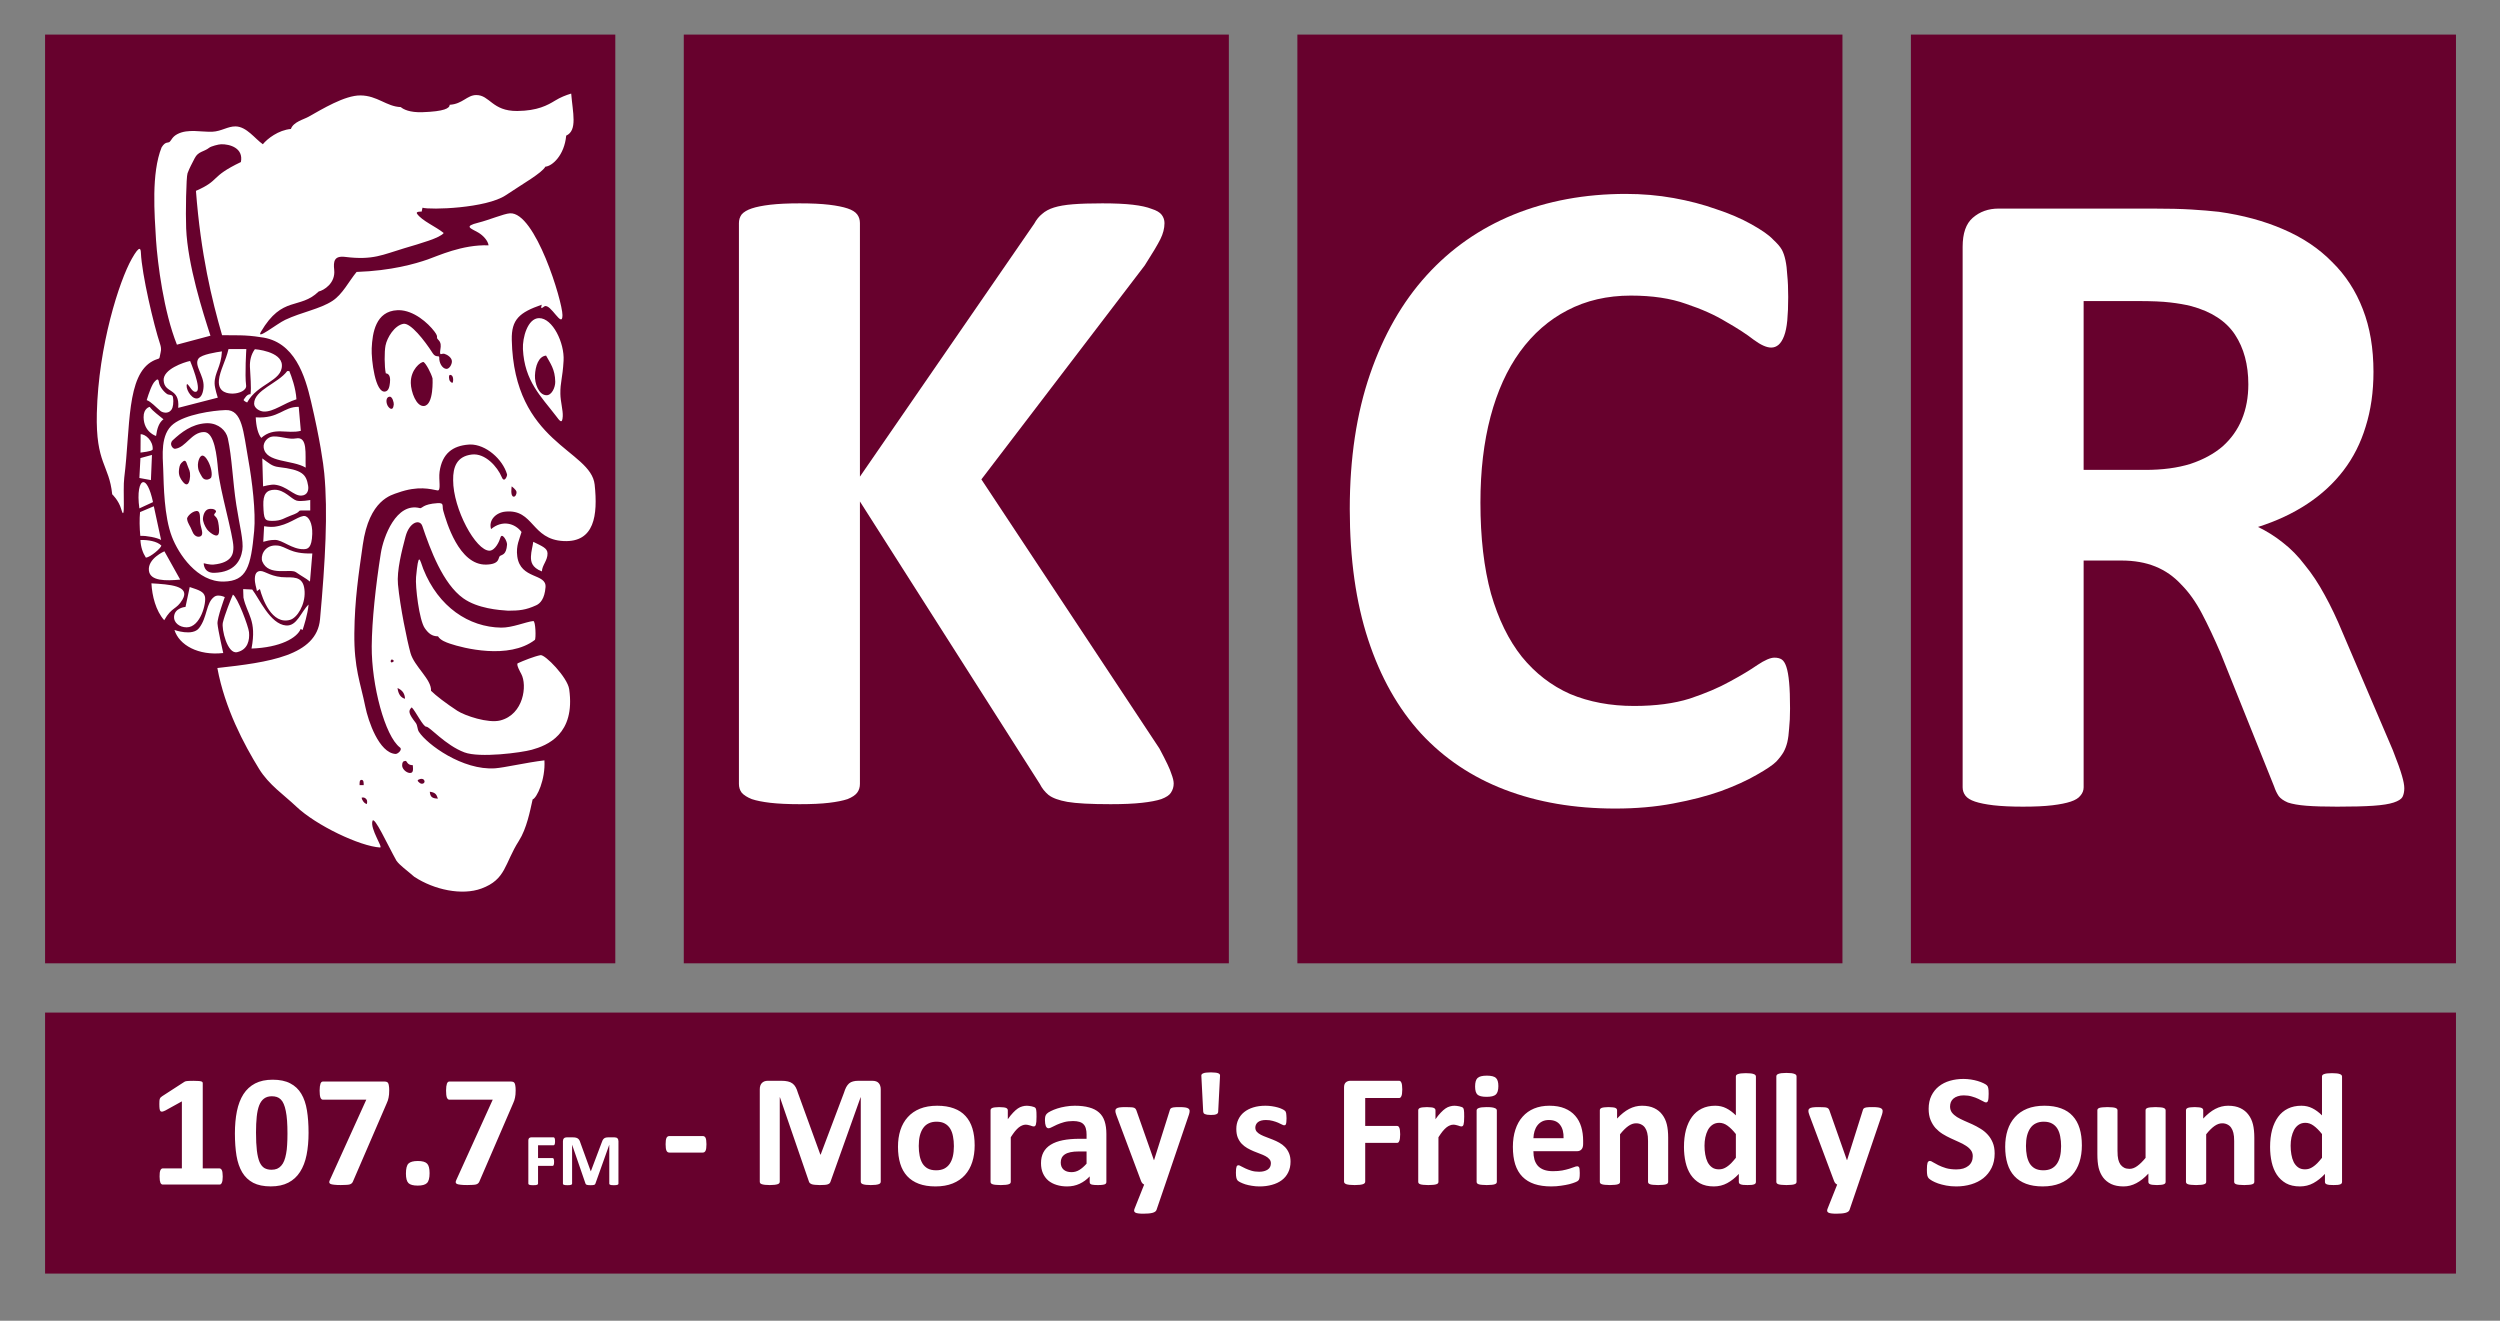 <svg width="2385" height="1260" xmlns="http://www.w3.org/2000/svg">
    <rect width="100%" height="100%" fill="#808080" stroke="none"/>
    <g fill="#67012d">
        <rect x="43" y="33" width="544" height="886"/>
        <rect x="652.33" y="33" width="520" height="886"/>
        <rect x="1237.7" y="33" width="520" height="886"/>
        <rect x="1823" y="33" width="520" height="886"/>
        <rect x="43" y="966" width="2300" height="249"/>
    </g>
    <g fill="#fff">
        <path d="m544.91 89.27c-5.273 1.603-10.123 3.506-15.379 6.719-7.14 4.363-16.63 9.712-36.062 9.898-24.065 0.23-26.12-15.283-39.156-15.203-8.82 0.054-12.984 8.557-25.301 9.281-0.062 3.341-5.125 6.354-25.965 7.073-12.185 0.42-18.288-2.742-20.684-4.862-13.736-0.508-22.292-11.01-38.537-11.139-14.964-0.117-36.616 13.14-49.521 20.37-4.638 2.597-14.461 4.898-16.77 11.628-11.956 1.078-22.559 9.352-26.781 14.584-7.523-5.24-15.433-16.785-25.9-17.025-7.514-0.172-13.623 4.694-22.162 5.07-10.46 0.464-23.393-3.005-33.451 2.266-4.773 2.502-5.632 5.626-7.186 7.2-1.745 1.765-4.091-0.722-7.882 5.462-9.966 24.755-6.784 63.915-5.32 88.533 1.521 22.244 7.27 68.017 19.93 99.693l31.993-8.548c-7.222-22.228-21.704-67.443-23.188-102.38-0.61-14.396 0.035-49.19 1.328-52.605 2.25-5.931 3.97-8.608 6.793-14.293 3.33-6.704 8.911-6.053 13.98-10.113 1.612-1.292 8.618-3.195 11.264-3.262 8.05-0.205 21.535 3.47 18.855 16.977-30.167 14.446-19.146 17.078-42.875 27.477 4.593 60.446 15.147 103.97 24.926 137.71 12.074 0.21 22.155-0.496 36.604 1.873 32.897 3.635 42.691 37.684 48.221 61.188 8.617 36.627 11.798 59.59 12.666 68.717 3.531 37.147 1.036 83.184-4.056 139.26-3.156 34.748-49.077 41.08-97.936 46.465 7.107 38.546 25.448 72.888 39.775 96.203 9.398 15.294 23.899 24.909 35.25 35.734 19.21 18.322 61.108 38.115 80.172 39.287 3.15 0.194-9.635-17.684-7.227-25.291 1.678-5.3 14.547 23.068 22.883 37.914 3.258 4.493 9.23 8.55 16.971 15.293 19.033 12.549 45.611 18.054 64.088 11.24 23.633-8.715 21.831-23.635 35.764-45.535 7.454-11.716 10.644-28.54 13.09-39.5 3.956-1.208 12.34-18.887 11.25-37.25-17.182 2.054-38.325 6.986-47.113 7.594-30.846 2.134-64.872-22.805-72.637-34.844-1.599-2.48-1.198-6.117-2.984-8.44-6.744-8.77-7.58-11.53-3.826-14.875 3.768 3.862 10.96 18.661 13.85 18.461 3.137-0.218 18.205 17.676 36.38 24.5 14.72 5.525 54.414 0.243 64.255-2.492 14.585-4.054 41.804-14.608 35.699-57.787-1.59-11.249-23.052-33.312-27.375-32.479-5.89 1.135-16.425 5.325-21.641 7.732-1.947 0.9 2.663 9.028 3.29 10.19 5.868 10.87 2.276 38.636-19.974 44.37-11.58 2.985-33.814-4.515-41.041-9.226-10.377-6.767-20.69-14.624-25.074-19.061 0.714-10.796-16-23.144-19.59-36.08-3.258-11.734-9.912-44.037-11.938-65.385-1.248-13.15 3.677-32.26 7.185-45.57 3.705-14.056 13.7-17.124 16.08-10.076 7.505 22.213 19.548 55.008 39.043 68.889 13.676 9.737 34.056 11.277 42.785 11.826 10.597-0.09 16.583-0.5 26.865-5.215 3.644-1.67 7.95-6.026 8.815-17.205 1.045-13.509-23.931-7.139-26.957-29.344-1.416-10.388 2.236-16.716 4.064-23.336-6.245-8.273-18.313-11.78-29.078-2.74-2.554-8.445 4.517-15.84 13.787-16.705 27.117-2.534 24.42 26.675 55.508 28.107 29.38 1.353 32.654-24.593 29.547-53.805-3.565-33.521-77.035-39.156-79.074-138.19-0.4-19.425 7.24-26.102 28.58-33.486-1.47 5.525 0.847 2.488 2.598 1.55 5.926-3.171 17.175 22.017 17.178 8.38 3e-3 -13.097-25.911-98.738-50.133-97.123-5.89 0.393-19.95 6.398-30.076 8.908-14.521 3.599-7.21 5.325-0.188 9.408 4.902 2.85 9.4 7.974 9.887 12.223-25.072-0.903-48.51 10.2-58.16 13.521-11.824 4.07-34.287 10.703-67.723 11.869-7.474 9.027-13.305 21.255-23.08 27.639-12 7.836-29.192 10.602-45.027 18.055-8.05 3.789-28.271 20.089-23.107 11.305 20.468-34.821 36.74-20.649 55.084-38.371 4.562-0.94 16.16-7.713 14.76-20.596-0.875-8.058-0.119-13.69 10.52-12.373 26.688 3.304 35.805-2.165 56.346-8.27 15.885-4.72 34.085-9.804 37.61-14.535-7.663-6.24-20.617-11.478-25.456-18.387-1.644-2.346 4.42-2.03 4.42-2.03 0.138-0.984 0.422-2.263 0.795-3.716 7.387 2.204 60.698 0.67 79.51-11.945 16.312-10.938 34.394-21.113 37.693-27.209 6.465-0.437 18.144-10.725 19.887-29.609 10.96-4.978 6.221-21.91 4.773-40.129h-4e-3zm-411.84 148.16c-1.193-0.034-3.377 2.45-7.316 9.408-11.973 21.15-31.842 82.936-33.375 147.34-1.151 48.31 11.764 48.971 14.656 77.371 0 0 6.2 5.777 8.574 14.053 4.38 15.283 1.403-17.71 2.92-29.85 5.996-47.97 1.893-98.086 27.309-111.39 6.115-3.202 6.161-0.578 6.976-6.158 0.35-2.386 1.693-4.631-0.13-10.111-6.02-18.091-17.389-66.428-18.265-86.926v-8e-3c-0.092-2.153-0.421-3.702-1.35-3.728zm247.4 58.467c14.21 0.134 27.775 12.143 33.951 20.309 4.81 6.359 0.602 4.918 3.916 8.178 2.59 2.547 2.235 5.965 1.898 8.133-1.304 8.397 0.703 4.124 3.801 5.037 2.748 0.81 6.786 3.495 7.07 6.85 0.258 3.02-2.468 7.902-5.476 7.513-4.028-0.52-6.788-6.154-6.584-10.682 0.13-2.878-3.136 0.588-6.192-4.211-8.05-12.648-21.262-29.197-27.93-28.107-8.514 1.392-15.647 13.097-17.146 20.771-1.12 5.734-1.114 20.135 0.266 26.428 4.408 0.434 4.317 5.66 3.979 8.838-0.374 3.503-1.05 7.907-4.508 8.574-9.532 1.838-13.397-30.462-12.906-41.277 0.664-14.637 3.75-35.384 24.484-36.328 0.46-0.02 0.918-0.03 1.377-0.025zm133.78 7.6c-10.883 0.105-15.898 18.674-15.375 29.545 1.472 30.583 17.448 45.295 31.445 63.656 3.458 4.536 6.119 8.696 6.555 0.423 0.303-5.76-2.16-13.904-2.272-21.33-0.168-11.335 2.069-14.46 3.059-31.7 0.97-16.92-10.44-40.72-23.412-40.595zm-296.25 29.5c-2.447 11.005-8.292 20.515-9.152 29.766-1.134 12.187 9.452 12.805 13.422 12.719 6.013-0.13 13.17-3.06 12.525-7.836-1.355-10.028 0.205-34.648 0.205-34.648h-17zm25.154 0.138c-3.769 5.16-4.938 11.112-4.713 16.88 0.332 8.507 1.51 19.52 0.553 26.061-3.476-0.156-5.5 3.838-6.664 5.57h-2e-3c0.87 1.067 2.247 1.93 3.447 2.335 9.762-18.088 33.542-20.193 33.172-35.561-0.323-13.404-25.793-15.285-25.793-15.285zm-31.436 2.102c-4.98 0.707-19.452 2.875-22.346 6.836-4.642 6.352 5.362 15.88 4.844 26.752-0.23 4.815-1.766 11.235-6.586 11.338-5.686 0.124-11.244-10.515-9.156-13.881 2.735 1.867 5.102 8.772 8.892 7.31 5.403-2.084-5.998-29.23-5.998-29.23-6.107 1.26-25.739 7.906-25.252 18.414 0.603 13.017 15.578 6.689 13.902 26.32l37.748-9.726s-2.953-8.998-3.025-13.416c-0.17-10.38 6.246-15.864 6.976-30.717zm309.24 3.994c3.979 7.373 8.572 12.94 8.75 25.014 0.078 5.205-3.283 13.012-8.484 12.816-7.501-0.282-11.172-11.64-10.871-18.826 0.374-8.917 3.39-18.288 10.605-19.004zm-116.91 6.121c2.419 1.397 7.26 10.71 8.602 15.637 0 0 1.402 25.438-8.174 26.328-7.38 0.686-12.425-13.56-12.572-21.922-0.226-12.824 9.44-20.314 12.145-20.043zm-128.05 8.645-2.002 2e-3c-8.624 11.72-31.604 18.027-31.561 31.125 0.014 4.108 5.082 7.32 9.187 7.5 9.307 0.408 19.25-7.974 31.188-11.69-0.657-10.87-4.764-22-6.812-26.937zm153.45 3.603v2e-3c3.324 0.19 3.042 5.364 2.611 6.942-0.39 1.427-1.823 0.16-2.771-0.973-1.07-1.28-1.503-6.065 0.16-5.97zm-279.28 4.418c-0.82 0.044-1.766 1.204-2.346 1.735-2.773 2.543-5.87 11.356-7.857 17.943v2e-3c4.329 1.623 8.224 6.279 13.23 10.439 1.125 0.935 7.282 3.812 10.775-1.907 0.765-1.253 2.052-5.922 0.973-11.56-0.467-2.44-3.68-1.832-4.897-2.428-3.11-1.524-7.962-7.44-8.434-11.482-0.248-2.136-0.808-2.777-1.445-2.743zm221.59 16.396c2.574-0.184 4.093 5.717 3.914 7.46-0.767 7.478-4.953 3.145-6.062 0.75-1.616-3.489-1.223-7.969 2.148-8.21zm-86.764 9.703c-14.811-0.195-18.607 11.47-41.004 10.03h-2e-3c0.338 8.57 2.167 16.006 5.272 19.604 12.367-10.956 24.635-3.43 37.734-6.75l-2-22.885zm-142.18 0.018s-5.962 1.253-5.818 9.926c0.24 14.426 11.88 17.855 11.88 17.855 0.954-7.24 2.929-12.983 7.089-15.943-4.272-3.691-9.913-7.344-13.15-11.838zm72.482 3.07v2e-3c-13.058 0.413-38.16 4.23-49.816 13.215-12.702 9.792-10.219 30.42-9.758 43.62 0.527 15.091 0.78 44.448 8.29 64.02 6.34 16.524 24.151 43.3 49.517 42.75 21.948-0.476 25.781-14.112 28.94-48.22 1.684-18.214-1.93-47.802-5.628-68.339-4.71-26.163-5.507-47.557-21.545-47.049zm-16.885 12.53c10.082 0.223 17.314 6.967 18.932 14.331 4.042 18.395 4.621 41.166 8.115 63.648 3.031 19.508 7.06 34.306 5.746 43.047-1.51 10.055-7.42 21.093-26.643 21.715-10.568 0.342-10.207-9.166-10.207-9.166s5.792 1.626 9.327 1.287c18.225-1.747 19.06-10.923 18.988-16.787-0.14-11.262-13.034-54.745-14.621-73.33-1.124-13.16-3.34-36.425-13.445-36.32-12.027 0.124-17.236 14.76-27.566 15.99-2.156 0.257-6.063-4.566-2.254-8.127 8.235-7.7 18.186-15.384 31.574-16.246 0.684-0.044 1.369-0.058 2.054-0.043zm-64.246 10.54-0.113 17.508c8.87-1.099 11.57-2.031 11.63-3.205 0.414-7.972-6.887-14.598-11.517-14.303zm127.38 2.09c-0.459 5e-3 -0.918 0.026-1.375 0.062-4.956 0.401-9.288 5.572-8.625 10.5 1.972 14.671 27.237 11.508 40.088 19.188-0.581-13.02 2.181-30.145-9.338-27.875-6.236 1.229-13.826-1.957-20.75-1.875zm187 7.693c14.997-0.189 31.023 14.067 35.178 28.44 0.406 1.404-2.544 8.712-5.033 2.708-4.098-9.88-15.801-23.169-28.631-21.592-14.283 1.756-17.941 11.93-17.758 24.406-0.052 27.43 21.615 67.516 34.797 67.352 5.473-0.336 9.338-9.066 10.25-12.375 1.523-5.53 6.637 3.224 6.375 6.625-0.76 9.854-4.678 9.386-6.696 10.713-2.141 1.407 0.527 7.942-13.18 8.287-26.19 0.66-38.06-41.27-40.956-51.277-1.42-4.902 1.302-7.764-5.481-7.347-14.195 0.873-14.791 5.275-16.721 4.77-22.748-5.966-34.931 27.593-37.363 42.892-4.965 31.235-8.534 64.773-8.697 88.844-0.252 37.017 12.605 85.76 26.969 96.62 2.595 1.961-2.023 6.3-4.317 6.14-15.725-1.092-26.01-31.437-28.75-45-4.683-23.18-10.829-36.585-10.486-70.213 0.33-32.286 4.11-56.416 8.053-84.303 6.104-43.156 27.425-47.538 33.535-49.721 19.446-6.95 31.064-3.374 37.658-2.192 3.859 0.692 0.982-10.08 2.066-17.77 2.482-17.599 12.687-24.796 27.74-25.942 0.482-0.037 0.965-0.058 1.448-0.064zm-303.57 9.938-11 3-1 19 11 2zm48.359 0.648c1.385 0.098 3.1 1.54 5.156 5.307 2.797 5.122 4.436 12.399 2.907 15.7-0.4 0.864-5.803 4.42-8.866-1.058-2.12-3.79-3.795-5.835-3.728-11.463 0.029-2.405 1.485-8.701 4.531-8.486zm56.891 2.662 0.75 26.688s7.628-1.99 11-1.625c11.674 1.267 18.155 10.69 25.375 10.438 6.087-0.215 7.263-5.33 6.625-9.312-1.782-11.124-5.587-15.31-28.25-17.938-6.405-0.742-9.365-3.91-15.5-8.25zm-74.27 2.28c0.105-0.013 0.204-0.012 0.3 0 1.289 0.149 1.89 2.356 3.009 5.539 1.04 2.956 2.283 3.978 2.078 9.277-0.11 2.844-1.351 12.42-7.203 4.816-1.923-2.5-3.965-5.696-3.403-10.738 0.263-2.36 0.617-5.025 2.201-6.709 1.337-1.421 2.285-2.099 3.018-2.185zm-39.277 20.354c-3.586 0.165-5.856 9.938-3.703 25.057l13-6c-2.922-13.501-6.508-19.185-9.297-19.057zm351.48 4.058s4.38 3.103 4.625 5.375c0.197 1.82-1.071 4.743-2.875 4.438-3.283-0.557-1.75-9.813-1.75-9.813zm-226.2 3.223c-7.71 0.1-11.078 4.195-10.734 14.91 0.438 13.645 1.255 14.752 8.617 14.785 8.81 0.037 11.566-2.949 17.566-5.06 10.136-3.566 6.353-4.505 9.573-4.86h9l-2e-3 -10s-9.013 1.762-13.057 0.576c-4.921-1.442-11.621-10.472-20.963-10.352zm-115.21 15.75-13.129 5.564c-0.661 6.458-0.51 15.046 0.232 22.695 5.605-0.379 16.43 1.757 19.846 3.914l-6.949-32.174zm54.17 2.473c2.655-0.087 4.557 0.657 5.12 2.181 0.46 1.25-1.87 2.303-1.69 3.623 0.182 1.336 2.82 1.533 3.851 7.074 0.718 3.858 1.49 9.81-0.086 11.777-2.356 2.942-9.266-3.169-10.707-5.242-2.036-2.927-4.044-7.41-3.775-10.51 0.342-3.935 2.18-8.372 6.105-8.816 0.408-0.046 0.803-0.076 1.182-0.088zm-13.576 2.029h2e-3c3.747-0.298 3.414 4.638 3.58 9.957 0.162 5.19 3.267 10.6 1.395 13.34-1.35 1.975-6.497 2.404-8.846-3.834-2.207-5.862-4.371-7.236-5-11.938-0.21-1.574 2.99-5.546 7-7.063 0.715-0.27 1.333-0.42 1.869-0.462zm102.89 4.758c-0.297-0.011-0.594 8e-3 -0.887 0.058-6.46 1.1-14.044 8.472-27.463 10.227-4.18 0.547-9.904-0.513-9.904-0.513l-0.814 14.875c3.865-0.875 5.76-1.784 11.16-1.815 7.097-0.04 16.173 8.996 27.2 8.858 4.05-0.032 7.93-0.89 8.368-14.533 0.321-10.045-3.278-16.996-7.66-17.156zm-156.26 22.896c0.325 6.67 2.18 12.213 5.215 16.883 4.372-0.422 14.489-9.11 14.762-11.535-4.13-4.19-12.815-5.5-19.977-5.348zm374.75 1.75c-0.435 3.892-2.052 9.198-2.187 14-0.133 4.767 0.617 10.474 10.438 14.25 0.21-6.076 5.525-10.378 5.375-17.25-0.11-5.042-5.311-6.86-13.625-11zm-246.36 3.482c-10.713 0.345-14.06 10.593-12.078 15.36 6.022 14.476 26.737 6.356 32.086 10.163 5.424 3.86 9.133 5.51 13.346 8.928l2.254-26.814-2e-3 2e-3c-21.544 0.613-24.737-6.8-33.363-7.57-0.78-0.07-1.528-0.092-2.242-0.069zm-105.51 5.576s-15.886 6.8-14.812 18.188c0.978 10.366 16.156 10.094 29.875 8.813l-15.061-27h-2e-3zm243.05 7.807c-0.935 0.204-1.814 4.467-2.984 16.824-0.84 8.886 2.989 41.011 8.287 48.641 3.444 4.962 6.897 7.858 12.66 7.84 2.363 3.867 7.828 5.771 11.46 7.011 12.298 4.202 55.956 15.461 80.907-3.566 1.215-0.926 0.813-18.289-1.502-18.029-7.124 0.801-20.102 6.437-30.58 6.291-30.815-0.429-59.874-19.66-74.34-55.96-1.716-4.305-2.849-9.283-3.908-9.052zm-151.12 11.014c-2.239-0.049-5.428 0.77-5.654 6.873-0.188 5.081 1.445 8.767 1.994 12.307l2.838-2.025c2.295 9.077 11.307 34.478 28.857 29.39 6.787-1.967 14.353-14.386 13.797-26.784-0.6-13.361-7.934-13.868-17.373-13.76-13.793 0.159-20.22-5.908-24.46-6zm-104.31 11.74c0.606 11.933 4.192 26.302 12.189 35.188 7.39-13.062 11.548-9.696 17.438-19.688 7.829-13.284-12.517-14.464-29.625-15.5zm36.521 3.53-4.02 18.972s-10.548 0.744-10.933 9.551c-0.231 5.273 4.947 9.92 12.037 9.926 13.275 9e-3 19.085-23.617 17.387-29.56-1.27-4.438-5.175-5.85-14.471-8.89zm50.98 1.97 0.283 8.103c3.547 16.404 12.883 21.332 7.692 48.615 27.68-0.997 43.487-10.218 46.934-18.738l1.767 1.061c1.25-3.707 4.885-14.839 5.746-24.307-7.188 6.836-11.013 20.781-21.479 19.977-15.184-1.167-25.742-26-32.262-34.297zm-9.78 5.271c-2.21 4.992-7.783 19.077-9.573 26.631-1.45 6.12 4.296 30.451 13.629 28.264 10.267-2.406 12.029-11.579 11.314-19.092-0.523-5.492-11.081-33.593-15.37-35.803zm-13.706 0.899c-1.385-0.014-2.794 0.262-3.961 1.09-8.151 5.78-6.575 19.63-14.631 29.953-6.236 7.99-23.47 1.795-23.47 1.795 4.486 14.378 22.706 24.68 46.544 21.99 0 0-5.027-21.92-5.475-28.02-0.392-5.348 6.969-25.352 6.969-25.352-3e-3 -2e-3 -2.932-1.428-5.977-1.457zm165.53 61.02c0.74 0.124 1.637 0.969 1.699 1.423 0.054 0.399-1.743 1.646-2.395 1.297-0.957-0.512-0.757-1.83 0.045-2.56 0.174-0.163 0.404-0.2 0.65-0.16zm5.228 27.185c4.856 2.15 6.936 5.53 7.16 10.254-4.107-1.012-6.488-4.589-7.16-10.254zm7.598 69.504h2e-3c1.545-0.114 1.304 4.125 6.986 4.125 0 2.56 1.272 7.675-2.873 7.424-3.629-0.22-7.438-4.106-7.324-7.342 0.098-2.787 0.744-4.018 3.209-4.207zm15.58 17.139c0.716 0.05 1.44 0.317 2.02 1.018 0.713 0.863 0.832 2.031 0.06 2.843-1.223 1.288-3.163 1.004-4.432-0.25-0.645-0.637-3.065-2.21-0.209-3.074 0.46-0.14 1.369-0.62 2.561-0.537zm-57.514 0.986c2.067 0 2.062 2.46 2.062 5l-3.937-0.015c0-2.724-0.083-4.985 1.875-4.985zm65.125 11.312c4.938 0.673 6.34 2.182 7.75 6.563-5.48-0.18-7.355-1.602-7.75-6.563zm-63.861 5.455h2e-3c0.668-9e-3 1.305 0.185 1.892 0.452 2.298 1.4 2.62 3.36 1.875 5.843-2.409-0.554-4.514-3.468-5-6.03 0.389-0.169 0.807-0.259 1.231-0.265z"/>
        <path d="m1119.7 747.44c0 3.219-0.878 6.145-2.633 8.778-1.463 2.341-4.536 4.389-9.217 6.144-4.389 1.463-10.534 2.634-18.434 3.512-7.9 0.877-17.848 1.316-29.845 1.316-19.019 0-32.771-0.731-41.256-2.194-8.193-1.463-14.192-3.658-17.995-6.584-3.511-2.925-6.291-6.436-8.34-10.533l-171.61-269.48v269.48c0 3.219-0.878 5.999-2.633 8.34-1.755 2.34-4.827 4.388-9.216 6.144-4.389 1.463-10.241 2.633-17.556 3.511s-16.678 1.317-28.09 1.317c-11.118 0-20.481-0.439-28.088-1.317-7.315-0.878-13.167-2.048-17.556-3.511-4.389-1.755-7.608-3.804-9.656-6.145-1.756-2.34-2.634-5.12-2.634-8.339v-535.01c0-3.218 0.878-5.998 2.634-8.339 2.048-2.34 5.267-4.242 9.656-5.705 4.389-1.463 10.241-2.634 17.556-3.511 7.607-0.878 16.97-1.317 28.089-1.317 11.411 0 20.774 0.439 28.089 1.317s13.167 2.048 17.556 3.51 7.461 3.364 9.216 5.706c1.756 2.341 2.634 5.121 2.634 8.34v241.83l166.34-241.39c2.048-3.804 4.535-6.876 7.461-9.217 2.926-2.633 6.73-4.682 11.411-6.145 4.681-1.463 10.68-2.487 17.995-3.072 7.315-0.585 16.678-0.878 28.089-0.878 11.704 0 21.36 0.439 28.967 1.317s13.606 2.195 17.995 3.95c4.681 1.463 7.9 3.364 9.656 5.705 1.755 2.341 2.633 4.975 2.633 7.9 0 4.975-1.317 10.095-3.95 15.362s-7.607 13.606-14.922 25.017l-155.81 204.09 169.85 256.75c6.437 11.997 10.241 20.043 11.411 24.139 1.463 3.803 2.195 6.875 2.195 9.216z"/>
        <path d="m1707.7 676.12c0 7.315-0.293 13.605-0.878 18.872-0.293 4.974-0.878 9.363-1.755 13.167-0.878 3.511-2.048 6.584-3.511 9.217-1.463 2.633-3.804 5.706-7.023 9.217-3.219 3.218-9.509 7.461-18.872 12.728-9.071 5.267-20.336 10.387-33.795 15.36-13.167 4.682-28.382 8.632-45.645 11.85-16.971 3.219-35.404 4.828-55.3 4.828-38.916 0-74.026-5.998-105.33-17.995-31.309-11.997-57.935-29.845-79.88-53.545-21.945-23.993-38.769-53.837-50.473-89.534s-17.556-77.247-17.556-124.65c0-48.279 6.437-91.145 19.311-128.6s30.869-68.909 53.984-94.362c23.115-25.456 50.766-44.767 82.951-57.934 32.478-13.167 68.175-19.75 107.09-19.75 15.8 0 31.015 1.317 45.645 3.95s28.089 6.144 40.378 10.533c12.581 4.097 23.846 8.925 33.795 14.484 9.948 5.56 16.824 10.388 20.628 14.484 4.097 3.804 6.877 7.023 8.34 9.656 1.463 2.633 2.633 5.998 3.51 10.095s1.463 8.925 1.756 14.484c0.585 5.56 0.878 12.436 0.878 20.628 0 8.778-0.293 16.239-0.878 22.384s-1.609 11.119-3.072 14.922c-1.463 3.804-3.219 6.584-5.267 8.34-2.048 1.755-4.389 2.633-7.022 2.633-4.389 0-9.949-2.487-16.678-7.462-6.73-5.267-15.508-10.972-26.334-17.117-10.533-6.437-23.261-12.142-38.184-17.117-14.63-5.267-32.186-7.9-52.667-7.9-22.53 0-42.719 4.682-60.567 14.045-17.556 9.071-32.625 22.237-45.206 39.5-12.289 16.971-21.653 37.599-28.09 61.884-6.437 24.285-9.655 51.643-9.655 82.073 0 33.356 3.365 62.323 10.095 86.901 7.022 24.285 16.824 44.328 29.406 60.128 12.874 15.8 28.235 27.65 46.084 35.55 18.141 7.607 38.476 11.411 61.006 11.411 20.482 0 38.184-2.341 53.106-7.022 14.923-4.974 27.651-10.387 38.184-16.24 10.826-5.851 19.604-11.118 26.334-15.8 7.022-4.681 12.435-7.021 16.239-7.021 2.926 0 5.267 0.585 7.022 1.755 1.756 1.171 3.219 3.511 4.39 7.022 1.17 3.511 2.048 8.485 2.633 14.922 0.585 6.145 0.877 14.484 0.877 25.017z"/>
        <path d="m2293.7 752c0 3.219-0.585 5.998-1.756 8.339-1.17 2.048-3.95 3.804-8.339 5.267s-10.826 2.487-19.31 3.072c-8.486 0.585-20.044 0.878-34.674 0.878-12.289 0-22.091-0.293-29.406-0.878s-13.167-1.609-17.556-3.072c-4.096-1.756-7.022-3.804-8.777-6.145-1.756-2.633-3.219-5.706-4.39-9.217l-50.911-126.84c-6.145-14.337-12.143-27.065-17.995-38.184s-12.435-20.335-19.75-27.65c-7.023-7.607-15.215-13.312-24.578-17.117s-20.189-5.706-32.478-5.705h-35.99v216.37c0 2.926-1.024 5.559-3.072 7.9-1.755 2.341-4.827 4.243-9.216 5.706s-10.241 2.633-17.556 3.51c-7.315 0.878-16.678 1.317-28.09 1.317-11.118 0-20.481-0.439-28.088-1.316-7.315-0.878-13.167-2.048-17.556-3.511s-7.462-3.365-9.217-5.706c-1.756-2.341-2.634-4.974-2.634-7.9v-515.7c0-12.874 3.219-22.091 9.656-27.65 6.73-5.852 14.923-8.778 24.578-8.778h147.03c14.923 0 27.212 0.293 36.867 0.878s18.433 1.317 26.334 2.194c22.823 3.219 43.304 8.778 61.445 16.678 18.433 7.9 33.941 18.287 46.523 31.161 12.874 12.581 22.676 27.65 29.406 45.206 6.73 17.263 10.095 37.16 10.095 59.69 0 19.019-2.487 36.428-7.461 52.228-4.681 15.507-11.704 29.406-21.067 41.695s-20.921 22.969-34.673 32.04c-13.752 9.07-29.406 16.385-46.962 21.944 8.485 4.097 16.385 9.071 23.7 14.922 7.607 5.852 14.629 13.021 21.067 21.506 6.729 8.193 13.02 17.703 18.872 28.528 5.852 10.533 11.558 22.53 17.117 35.99l47.839 111.92c4.389 11.118 7.315 19.31 8.778 24.577 1.463 4.974 2.194 8.924 2.194 11.85zm-148.79-385.35c0-18.726-4.243-34.526-12.728-47.401-8.485-12.874-22.384-21.944-41.695-27.211-5.852-1.463-12.582-2.634-20.189-3.511-7.315-0.878-17.555-1.317-30.722-1.317h-51.79v161.07h58.812c16.385 0 30.723-1.902 43.012-5.706 12.289-4.096 22.53-9.655 30.723-16.678 8.193-7.315 14.337-15.946 18.434-25.895 4.096-9.948 6.144-21.067 6.144-33.356z"/>
        <path d="m673.95 1091.6c0 2.959-0.281 5.025-0.842 6.198s-1.454 1.76-2.678 1.76h-31.832c-1.275 0-2.194-0.587-2.755-1.76-0.561-1.224-0.842-3.29-0.842-6.198 0-2.857 0.281-4.872 0.842-6.045s1.48-1.76 2.755-1.76h31.832c0.612 0 1.122 0.127 1.53 0.382 0.459 0.255 0.842 0.689 1.148 1.301s0.51 1.428 0.612 2.449c0.153 1.02 0.23 2.244 0.23 3.673zm166.28 35.74c0 0.51-0.153 0.969-0.46 1.377-0.255 0.409-0.765 0.74-1.53 0.995-0.713 0.255-1.682 0.459-2.907 0.612s-2.781 0.229-4.668 0.23c-1.837 0-3.367-0.077-4.591-0.23-1.224-0.153-2.193-0.357-2.908-0.612s-1.225-0.586-1.53-0.995-0.459-0.868-0.46-1.377v-80.576h-0.153l-28.695 80.499c-0.204 0.663-0.535 1.224-0.994 1.683-0.459 0.409-1.097 0.74-1.913 0.995-0.765 0.255-1.76 0.409-2.985 0.46-1.224 0.101-2.703 0.152-4.438 0.152s-3.214-0.077-4.438-0.23c-1.225-0.101-2.245-0.28-3.06-0.535-0.766-0.306-1.378-0.663-1.837-1.071-0.459-0.408-0.766-0.893-0.919-1.454l-27.7-80.5h-0.153v80.577c0 0.51-0.153 0.969-0.459 1.377-0.255 0.408-0.765 0.74-1.53 0.995s-1.76 0.459-2.984 0.612c-1.173 0.153-2.704 0.23-4.592 0.23-1.836 0-3.366-0.077-4.59-0.23-1.225-0.153-2.22-0.357-2.985-0.612-0.714-0.255-1.224-0.587-1.53-0.995-0.255-0.408-0.383-0.867-0.383-1.377v-88.228c0-2.602 0.689-4.592 2.066-5.969s3.214-2.066 5.51-2.066h13.16c2.347 0 4.362 0.204 6.045 0.612 1.684 0.357 3.138 0.995 4.362 1.913 1.224 0.867 2.244 2.041 3.06 3.52 0.817 1.429 1.531 3.214 2.143 5.357l21.426 58.997h0.306l22.191-58.844c0.663-2.143 1.378-3.954 2.143-5.433 0.816-1.48 1.734-2.679 2.755-3.597 1.071-0.918 2.321-1.556 3.75-1.913 1.428-0.408 3.086-0.612 4.973-0.612h13.544c1.377 0 2.551 0.179 3.52 0.536 1.02 0.357 1.836 0.893 2.449 1.607 0.663 0.663 1.147 1.505 1.453 2.525 0.357 0.969 0.536 2.092 0.536 3.367zm89.6-34.67c0 5.815-0.765 11.121-2.296 15.916s-3.852 8.927-6.963 12.396c-3.112 3.469-7.015 6.147-11.708 8.035s-10.177 2.831-16.452 2.83c-6.071 0-11.351-0.841-15.84-2.524-4.489-1.684-8.213-4.133-11.172-7.346s-5.152-7.167-6.58-11.861-2.142-10.051-2.143-16.07c0-5.815 0.765-11.12 2.295-15.915 1.582-4.847 3.929-8.979 7.04-12.396 3.112-3.469 6.989-6.148 11.631-8.035 4.693-1.887 10.177-2.831 16.452-2.831 6.122 0 11.427 0.842 15.916 2.525 4.489 1.633 8.188 4.056 11.095 7.27 2.959 3.213 5.152 7.167 6.58 11.86s2.143 10.076 2.144 16.147zm-19.819 0.765c0-3.367-0.281-6.453-0.842-9.259-0.51-2.857-1.403-5.331-2.678-7.422s-2.984-3.724-5.127-4.897c-2.091-1.173-4.744-1.76-7.958-1.76-2.857 0-5.356 0.536-7.499 1.607-2.143 1.02-3.903 2.55-5.28 4.59-1.377 1.99-2.423 4.413-3.137 7.27-0.663 2.806-0.995 6.02-0.995 9.642 0 3.367 0.281 6.478 0.842 9.335 0.561 2.806 1.454 5.255 2.678 7.346 1.275 2.091 2.984 3.724 5.127 4.897 2.143 1.123 4.795 1.684 7.958 1.684 2.908 0 5.433-0.51 7.576-1.53 2.142-1.072 3.902-2.603 5.28-4.592s2.398-4.387 3.06-7.193c0.663-2.857 0.995-6.096 0.995-9.718zm78.819-27.845c0 1.837-0.051 3.342-0.153 4.515s-0.255 2.091-0.46 2.754-0.485 1.122-0.84 1.378c-0.307 0.255-0.715 0.382-1.225 0.382-0.408 0-0.867-0.077-1.378-0.23-0.51-0.203-1.097-0.407-1.76-0.611-0.612-0.204-1.301-0.383-2.066-0.536-0.765-0.204-1.606-0.306-2.525-0.306-1.071 0-2.143 0.23-3.214 0.689-1.071 0.408-2.193 1.071-3.366 1.99-1.123 0.918-2.322 2.142-3.597 3.672-1.224 1.531-2.55 3.418-3.979 5.663v42.545c0 0.51-0.153 0.969-0.459 1.377-0.307 0.357-0.842 0.663-1.607 0.918-0.714 0.255-1.683 0.434-2.908 0.536-1.224 0.153-2.78 0.23-4.667 0.23-1.888 0-3.444-0.077-4.668-0.23-1.225-0.102-2.219-0.281-2.984-0.536-0.715-0.255-1.225-0.561-1.53-0.918-0.307-0.408-0.46-0.867-0.46-1.377v-68.256c0-0.511 0.128-0.944 0.383-1.301 0.255-0.408 0.714-0.74 1.377-0.995s1.505-0.434 2.525-0.536c1.071-0.153 2.398-0.23 3.98-0.23 1.632 0 2.984 0.077 4.055 0.23 1.071 0.102 1.887 0.281 2.448 0.536 0.613 0.255 1.046 0.587 1.301 0.995 0.255 0.357 0.383 0.79 0.383 1.3v8.494c1.785-2.551 3.469-4.642 5.05-6.274 1.581-1.683 3.086-3.01 4.515-3.98s2.857-1.633 4.285-1.989c1.429-0.408 2.857-0.612 4.285-0.612 0.663 0 1.378 0.051 2.143 0.153 0.765 0.051 1.555 0.179 2.372 0.383 0.816 0.153 1.53 0.357 2.142 0.612 0.613 0.204 1.046 0.434 1.301 0.689 0.307 0.255 0.511 0.535 0.612 0.841 0.153 0.307 0.281 0.74 0.383 1.301 0.102 0.51 0.179 1.301 0.23 2.372 0.051 1.071 0.076 2.525 0.076 4.362zm66.65 62.13c0 0.714-0.255 1.275-0.765 1.683s-1.326 0.689-2.449 0.842c-1.071 0.204-2.678 0.306-4.82 0.306-2.296 0-3.979-0.102-5.05-0.306-1.021-0.153-1.761-0.434-2.22-0.842-0.408-0.408-0.612-0.969-0.612-1.683v-5.433c-2.806 3.01-6.02 5.357-9.642 7.04-3.571 1.683-7.55 2.525-11.937 2.525-3.622 0-6.963-0.485-10.024-1.454-3.009-0.918-5.636-2.295-7.881-4.132-2.193-1.887-3.902-4.208-5.127-6.963s-1.837-5.969-1.837-9.642c0-3.979 0.765-7.422 2.296-10.33 1.581-2.959 3.902-5.382 6.963-7.27 3.112-1.938 6.964-3.366 11.555-4.284s9.922-1.377 15.993-1.378h6.658v-4.132c0-2.142-0.23-4.004-0.69-5.586-0.407-1.632-1.121-2.984-2.142-4.055-0.969-1.071-2.296-1.862-3.979-2.372-1.632-0.511-3.672-0.766-6.121-0.766-3.214 0-6.096 0.357-8.647 1.072-2.5 0.714-4.719 1.505-6.657 2.372s-3.571 1.658-4.898 2.372c-1.275 0.714-2.321 1.071-3.137 1.071-0.561 0-1.071-0.178-1.53-0.535-0.408-0.357-0.765-0.867-1.072-1.53-0.255-0.664-0.459-1.481-0.612-2.45s-0.23-2.04-0.23-3.213c0-1.581 0.128-2.831 0.383-3.75s0.74-1.735 1.454-2.448c0.714-0.765 1.964-1.582 3.75-2.449 1.785-0.918 3.877-1.76 6.274-2.525s4.999-1.378 7.805-1.837c2.857-0.51 5.79-0.765 8.8-0.765 5.357 0 9.922 0.536 13.697 1.607 3.826 1.02 6.963 2.627 9.412 4.82 2.449 2.143 4.234 4.924 5.356 8.342s1.683 7.474 1.684 12.167zm-18.9-29.231h-7.346c-3.112 0-5.765 0.23-7.958 0.689s-3.979 1.148-5.356 2.066-2.398 2.04-3.061 3.367c-0.612 1.275-0.918 2.755-0.918 4.438 0 2.857 0.893 5.101 2.678 6.734 1.836 1.632 4.361 2.448 7.575 2.448 2.704 0 5.178-0.689 7.423-2.066 2.295-1.377 4.616-3.392 6.963-6.045zm74.99 31.601-8.264 24.18c-0.459 1.275-1.709 2.194-3.75 2.755s-5.025 0.842-8.953 0.841c-2.04 0-3.672-0.102-4.897-0.306-1.224-0.153-2.142-0.434-2.755-0.841s-0.944-0.917-0.994-1.53c-0.051-0.613 0.102-1.353 0.459-2.22l9.106-22.879c-0.663-0.306-1.276-0.765-1.837-1.377-0.51-0.663-0.893-1.352-1.148-2.066l-23.492-62.746c-0.663-1.785-0.994-3.137-0.994-4.056 0-0.969 0.306-1.709 0.918-2.219 0.612-0.561 1.632-0.944 3.06-1.148 1.48-0.204 3.419-0.306 5.816-0.306 2.193 0 3.928 0.051 5.204 0.153 1.275 0.051 2.27 0.23 2.984 0.536s1.25 0.791 1.607 1.454c0.357 0.612 0.714 1.505 1.071 2.678l16.07 45.682h0.229l14.692-46.601c0.306-1.327 0.689-2.194 1.148-2.602 0.51-0.459 1.326-0.79 2.448-0.995s3.086-0.307 5.892-0.306c2.193 0 4.004 0.102 5.433 0.306 1.48 0.205 2.551 0.587 3.214 1.148 0.714 0.561 1.071 1.327 1.071 2.296 0 0.918-0.204 2.015-0.612 3.29zm50.58-69.63c0 0.561-0.128 1.046-0.383 1.454s-0.663 0.74-1.224 0.995-1.3 0.459-2.219 0.612c-0.867 0.102-1.963 0.153-3.29 0.153-1.377 0-2.525-0.077-3.444-0.23-0.867-0.153-1.581-0.357-2.142-0.612s-0.97-0.586-1.225-0.995c-0.204-0.408-0.331-0.867-0.382-1.377l-1.76-34.204c-0.051-0.51 0.076-0.969 0.382-1.377 0.357-0.409 0.893-0.74 1.607-0.995 0.714-0.307 1.632-0.511 2.755-0.612 1.173-0.153 2.576-0.23 4.208-0.23 1.684 0 3.087 0.077 4.21 0.23 1.121 0.102 2.039 0.28 2.754 0.535s1.225 0.586 1.53 0.995 0.433 0.893 0.383 1.454zm69.02 47.75c0 3.877-0.74 7.295-2.22 10.254-1.428 2.959-3.468 5.433-6.12 7.422s-5.79 3.469-9.413 4.439c-3.622 1.02-7.55 1.53-11.784 1.53-2.551 0-4.999-0.204-7.346-0.612-2.295-0.357-4.361-0.817-6.198-1.378-1.836-0.612-3.366-1.224-4.59-1.836s-2.117-1.173-2.68-1.683c-0.56-0.561-0.993-1.403-1.3-2.526-0.306-1.173-0.459-2.882-0.459-5.126 0-1.48 0.051-2.653 0.153-3.52 0.102-0.919 0.255-1.633 0.46-2.143 0.203-0.561 0.458-0.918 0.764-1.071 0.307-0.204 0.689-0.306 1.148-0.306 0.561 0 1.378 0.331 2.449 0.994 1.122 0.613 2.499 1.301 4.132 2.066s3.52 1.479 5.662 2.143c2.193 0.663 4.668 0.995 7.423 0.995 1.734 0 3.264-0.179 4.59-0.536 1.378-0.357 2.551-0.867 3.52-1.53 1.021-0.663 1.786-1.505 2.296-2.525s0.765-2.193 0.766-3.52c0-1.531-0.485-2.832-1.454-3.903-0.919-1.122-2.169-2.091-3.75-2.908-1.53-0.816-3.29-1.581-5.28-2.295-1.938-0.715-3.953-1.505-6.045-2.372-2.04-0.867-4.055-1.862-6.045-2.985-1.939-1.122-3.699-2.499-5.28-4.132-1.53-1.632-2.78-3.596-3.75-5.892-0.918-2.295-1.377-5.05-1.377-8.264 0-3.265 0.638-6.249 1.913-8.953 1.275-2.755 3.112-5.101 5.51-7.04s5.306-3.443 8.723-4.514c3.469-1.071 7.346-1.607 11.631-1.607 2.143 0 4.209 0.153 6.198 0.459 2.04 0.307 3.877 0.689 5.51 1.148s3.011 0.969 4.132 1.53c1.122 0.51 1.913 0.969 2.372 1.378 0.51 0.357 0.867 0.739 1.071 1.147 0.204 0.357 0.357 0.817 0.46 1.378 0.101 0.51 0.178 1.173 0.229 1.99 0.102 0.765 0.153 1.734 0.153 2.907 0 1.377-0.051 2.5-0.153 3.367-0.051 0.867-0.179 1.555-0.383 2.066-0.153 0.51-0.383 0.867-0.689 1.071-0.306 0.153-0.663 0.23-1.07 0.23-0.46 0-1.174-0.255-2.143-0.765-0.969-0.561-2.194-1.148-3.673-1.76-1.429-0.613-3.112-1.174-5.05-1.684-1.888-0.561-4.056-0.841-6.505-0.841-1.735 0-3.24 0.178-4.515 0.535s-2.321 0.867-3.137 1.53-1.428 1.454-1.836 2.373c-0.409 0.867-0.613 1.81-0.613 2.83 0 1.582 0.485 2.909 1.454 3.98s2.245 2.015 3.826 2.831 3.367 1.581 5.357 2.296c2.04 0.713 4.08 1.504 6.121 2.372 2.092 0.816 4.133 1.785 6.122 2.908 2.04 1.122 3.851 2.499 5.433 4.132 1.581 1.632 2.857 3.596 3.826 5.892 0.969 2.245 1.454 4.923 1.454 8.034zm106.59-68.87c0 1.531-0.077 2.831-0.23 3.902-0.102 1.02-0.306 1.837-0.612 2.45-0.255 0.611-0.561 1.07-0.918 1.376s-0.765 0.459-1.224 0.46h-32.368v26.629h30.378c0.459 0 0.867 0.127 1.224 0.382s0.663 0.688 0.918 1.301c0.307 0.612 0.511 1.428 0.612 2.449 0.153 1.02 0.23 2.295 0.23 3.826s-0.077 2.806-0.23 3.826c-0.102 1.02-0.306 1.862-0.612 2.525-0.255 0.663-0.561 1.148-0.918 1.454-0.357 0.255-0.765 0.382-1.224 0.382h-30.378v36.883c0 0.561-0.153 1.046-0.46 1.454s-0.868 0.765-1.683 1.072c-0.765 0.255-1.785 0.459-3.06 0.612s-2.907 0.23-4.898 0.23c-1.939 0-3.571-0.077-4.897-0.23-1.275-0.153-2.296-0.357-3.061-0.612-0.765-0.307-1.326-0.664-1.683-1.072-0.307-0.408-0.46-0.893-0.46-1.454v-89.758c0-2.245 0.561-3.851 1.684-4.82 1.173-1.02 2.602-1.53 4.285-1.53h46.601c0.459 0 0.867 0.153 1.224 0.458 0.357 0.255 0.664 0.715 0.919 1.378 0.306 0.612 0.51 1.454 0.612 2.525 0.153 1.071 0.23 2.372 0.23 3.902zm59.07 26.25c0 1.837-0.051 3.342-0.153 4.515s-0.255 2.091-0.46 2.754-0.485 1.122-0.84 1.378c-0.307 0.255-0.715 0.382-1.225 0.382-0.408 0-0.867-0.077-1.378-0.23-0.51-0.203-1.097-0.407-1.76-0.611-0.612-0.204-1.301-0.383-2.066-0.536-0.765-0.204-1.606-0.306-2.525-0.306-1.071 0-2.143 0.23-3.214 0.689-1.071 0.408-2.193 1.071-3.366 1.99-1.123 0.918-2.322 2.142-3.597 3.672-1.224 1.531-2.55 3.418-3.979 5.663v42.545c0 0.51-0.153 0.969-0.459 1.377-0.307 0.357-0.842 0.663-1.607 0.918-0.714 0.255-1.683 0.434-2.908 0.536-1.224 0.153-2.78 0.23-4.667 0.23-1.888 0-3.444-0.077-4.668-0.23-1.225-0.102-2.219-0.281-2.984-0.536-0.715-0.255-1.225-0.561-1.53-0.918-0.307-0.408-0.46-0.867-0.46-1.377v-68.256c0-0.511 0.128-0.944 0.383-1.301 0.255-0.408 0.714-0.74 1.377-0.995s1.505-0.434 2.525-0.536c1.071-0.153 2.398-0.23 3.98-0.23 1.632 0 2.984 0.077 4.055 0.23 1.071 0.102 1.887 0.281 2.448 0.536 0.613 0.255 1.046 0.587 1.301 0.995 0.255 0.357 0.383 0.79 0.383 1.3v8.494c1.785-2.551 3.469-4.642 5.05-6.274 1.581-1.683 3.086-3.01 4.515-3.98s2.857-1.633 4.285-1.989c1.429-0.408 2.857-0.612 4.285-0.612 0.663 0 1.378 0.051 2.143 0.153 0.765 0.051 1.555 0.179 2.372 0.383 0.816 0.153 1.53 0.357 2.142 0.612 0.613 0.204 1.046 0.434 1.301 0.689 0.307 0.255 0.511 0.535 0.612 0.841 0.153 0.307 0.281 0.74 0.383 1.301 0.102 0.51 0.179 1.301 0.23 2.372 0.051 1.071 0.076 2.525 0.076 4.362zm31.15 61.9c0 0.51-0.153 0.969-0.46 1.377-0.305 0.357-0.841 0.664-1.606 0.919-0.714 0.255-1.683 0.433-2.908 0.535-1.224 0.153-2.78 0.23-4.668 0.23s-3.444-0.077-4.667-0.23c-1.225-0.102-2.22-0.28-2.985-0.535-0.713-0.255-1.223-0.562-1.53-0.919-0.306-0.408-0.459-0.867-0.459-1.377v-68.103c0-0.51 0.153-0.943 0.46-1.3 0.305-0.409 0.815-0.741 1.53-0.996 0.765-0.306 1.759-0.535 2.984-0.688s2.78-0.229 4.667-0.23 3.443 0.076 4.668 0.23 2.195 0.383 2.908 0.688c0.765 0.255 1.301 0.587 1.607 0.995 0.306 0.357 0.459 0.791 0.459 1.301zm1.454-91.365c0 3.877-0.791 6.556-2.372 8.035s-4.515 2.219-8.8 2.219c-4.336 0-7.269-0.714-8.8-2.143-1.479-1.428-2.219-4.004-2.219-7.728 0-3.877 0.765-6.556 2.296-8.035 1.581-1.531 4.54-2.296 8.876-2.296 4.285 0 7.193 0.74 8.723 2.22 1.531 1.428 2.296 4.004 2.296 7.728zm80.876 55.245c0 2.347-0.536 4.081-1.607 5.203-1.02 1.123-2.448 1.684-4.285 1.684h-41.55c0 2.907 0.332 5.56 0.995 7.958 0.714 2.347 1.811 4.362 3.29 6.045 1.531 1.633 3.469 2.883 5.816 3.75 2.397 0.867 5.254 1.3 8.57 1.3 3.367 0 6.325-0.229 8.876-0.688 2.551-0.511 4.744-1.046 6.58-1.607 1.888-0.613 3.444-1.148 4.669-1.607 1.224-0.51 2.219-0.765 2.984-0.765 0.459 0 0.842 0.102 1.148 0.306 0.306 0.153 0.561 0.459 0.765 0.918s0.331 1.122 0.382 1.99c0.102 0.816 0.153 1.862 0.153 3.137 0 1.122-0.025 2.091-0.076 2.908-0.051 0.765-0.127 1.428-0.23 1.989-0.102 0.561-0.255 1.046-0.459 1.454-0.204 0.357-0.484 0.714-0.841 1.071-0.307 0.357-1.2 0.842-2.679 1.454s-3.367 1.224-5.662 1.837c-2.295 0.561-4.923 1.045-7.882 1.454-2.959 0.459-6.121 0.688-9.488 0.688-6.071 0-11.402-0.765-15.993-2.295-4.54-1.531-8.34-3.852-11.401-6.964s-5.356-7.04-6.887-11.784c-1.48-4.744-2.22-10.304-2.22-16.68 0-6.071 0.791-11.53 2.373-16.376 1.581-4.897 3.877-9.029 6.887-12.396 3.01-3.417 6.657-6.019 10.942-7.805 4.336-1.785 9.208-2.678 14.615-2.678 5.713 0 10.585 0.842 14.615 2.525 4.081 1.684 7.422 4.031 10.024 7.04 2.601 2.959 4.514 6.479 5.739 10.56s1.837 8.519 1.836 13.314zm-18.671-5.51c0.153-5.407-0.943-9.64-3.29-12.701-2.296-3.112-5.867-4.668-10.713-4.668-2.449 0-4.591 0.459-6.428 1.377-1.785 0.919-3.29 2.169-4.515 3.75-1.173 1.53-2.092 3.367-2.755 5.51-0.612 2.091-0.969 4.335-1.07 6.733zm99.781 41.63c0 0.51-0.153 0.969-0.46 1.377-0.305 0.357-0.815 0.664-1.53 0.919s-1.709 0.434-2.984 0.535c-1.224 0.153-2.754 0.23-4.591 0.23-1.887 0-3.469-0.077-4.744-0.23-1.225-0.102-2.194-0.28-2.908-0.535s-1.224-0.561-1.53-0.919c-0.307-0.408-0.46-0.867-0.46-1.377v-38.949c0-3.316-0.255-5.918-0.765-7.805-0.459-1.887-1.147-3.494-2.066-4.82-0.918-1.378-2.117-2.424-3.596-3.138-1.429-0.765-3.112-1.148-5.05-1.148-2.449 0-4.923 0.893-7.423 2.678s-5.102 4.387-7.805 7.805v45.376c0 0.51-0.153 0.969-0.459 1.378-0.307 0.357-0.842 0.663-1.607 0.918-0.714 0.255-1.683 0.434-2.908 0.536-1.224 0.153-2.78 0.23-4.667 0.23s-3.443-0.077-4.668-0.23c-1.225-0.102-2.219-0.281-2.984-0.536-0.715-0.255-1.225-0.561-1.53-0.918-0.307-0.408-0.46-0.867-0.46-1.378v-68.256c0-0.51 0.128-0.943 0.383-1.3 0.255-0.409 0.714-0.74 1.377-0.995s1.505-0.433 2.525-0.536c1.071-0.153 2.398-0.23 3.98-0.23 1.632 0 2.984 0.077 4.055 0.23 1.071 0.102 1.888 0.281 2.449 0.536 0.612 0.255 1.045 0.586 1.3 0.994 0.255 0.357 0.383 0.791 0.383 1.301v7.882c3.775-4.081 7.601-7.142 11.478-9.183 3.928-2.04 8.009-3.06 12.243-3.06 4.642 0 8.545 0.765 11.708 2.295 3.213 1.531 5.789 3.622 7.728 6.275 1.99 2.601 3.419 5.662 4.286 9.182s1.301 7.754 1.3 12.702zm83.72 0c0 0.561-0.128 1.046-0.383 1.454-0.255 0.357-0.688 0.663-1.3 0.918s-1.454 0.433-2.526 0.536c-1.02 0.102-2.295 0.153-3.826 0.153-1.632 0-2.958-0.051-3.979-0.153s-1.862-0.281-2.525-0.536c-0.612-0.255-1.071-0.561-1.377-0.918-0.255-0.408-0.383-0.893-0.383-1.454v-7.575c-3.52 3.775-7.218 6.708-11.095 8.8-3.826 2.091-8.086 3.137-12.779 3.137-5.203 0-9.616-0.995-13.238-2.985-3.571-2.04-6.504-4.769-8.8-8.187-2.245-3.418-3.877-7.397-4.897-11.937-1.02-4.591-1.53-9.412-1.53-14.462 0-6.071 0.638-11.529 1.913-16.375 1.327-4.847 3.24-8.979 5.739-12.396 2.5-3.418 5.612-6.045 9.335-7.882s8.008-2.755 12.855-2.755c3.827 0 7.296 0.791 10.407 2.373 3.112 1.53 6.198 3.8 9.259 6.81v-36.96c0-0.509 0.128-0.968 0.383-1.377 0.306-0.408 0.816-0.739 1.53-0.994 0.765-0.307 1.76-0.536 2.984-0.689 1.225-0.153 2.781-0.23 4.668-0.23s3.443 0.077 4.668 0.23c1.225 0.153 2.194 0.383 2.907 0.689 0.715 0.255 1.225 0.586 1.53 0.994s0.459 0.867 0.46 1.378zm-19.13-45.606c-2.755-3.469-5.407-6.121-7.958-7.958-2.5-1.837-5.127-2.755-7.882-2.755-2.5 0-4.668 0.638-6.504 1.913-1.785 1.225-3.239 2.883-4.362 4.974-1.071 2.091-1.887 4.438-2.448 7.04-0.51 2.551-0.765 5.178-0.765 7.881 0 2.857 0.229 5.637 0.688 8.341s1.199 5.127 2.22 7.27c1.071 2.091 2.473 3.775 4.208 5.05s3.928 1.913 6.58 1.913c1.327 0 2.602-0.179 3.827-0.536 1.275-0.408 2.551-1.046 3.826-1.913 1.327-0.867 2.678-1.989 4.055-3.367 1.377-1.428 2.882-3.162 4.515-5.203zm57.89 45.606c0 0.51-0.153 0.969-0.46 1.377-0.305 0.357-0.841 0.664-1.606 0.919-0.714 0.255-1.683 0.433-2.908 0.535-1.224 0.153-2.78 0.23-4.667 0.23-1.888 0-3.444-0.077-4.668-0.23-1.225-0.102-2.219-0.28-2.984-0.535-0.715-0.255-1.225-0.562-1.53-0.919-0.307-0.408-0.46-0.867-0.46-1.377v-100.62c0-0.51 0.153-0.969 0.46-1.377 0.305-0.409 0.815-0.74 1.53-0.995 0.765-0.307 1.759-0.536 2.984-0.689 1.224-0.153 2.78-0.23 4.668-0.23 1.887 0 3.442 0.077 4.667 0.23 1.225 0.153 2.194 0.383 2.908 0.689 0.765 0.255 1.301 0.586 1.607 0.995 0.306 0.408 0.459 0.867 0.459 1.377zm58.8 2.6-8.264 24.18c-0.459 1.275-1.709 2.194-3.75 2.755s-5.025 0.842-8.952 0.841c-2.041 0-3.673-0.102-4.898-0.306-1.224-0.153-2.142-0.434-2.755-0.841-0.612-0.409-0.943-0.919-0.994-1.53-0.051-0.613 0.102-1.353 0.459-2.22l9.106-22.879c-0.663-0.306-1.276-0.765-1.837-1.377-0.51-0.663-0.893-1.352-1.148-2.066l-23.492-62.746c-0.663-1.785-0.994-3.137-0.994-4.056 0-0.969 0.306-1.709 0.918-2.219 0.612-0.561 1.632-0.944 3.06-1.148 1.48-0.204 3.419-0.306 5.816-0.306 2.193 0 3.928 0.051 5.204 0.153 1.275 0.051 2.27 0.23 2.984 0.536s1.25 0.791 1.607 1.454c0.357 0.612 0.714 1.505 1.071 2.678l16.069 45.682h0.23l14.692-46.601c0.306-1.327 0.688-2.194 1.147-2.602 0.511-0.459 1.327-0.79 2.45-0.995 1.121-0.204 3.085-0.306 5.891-0.306 2.193 0 4.004 0.102 5.433 0.306 1.48 0.205 2.551 0.587 3.214 1.148 0.714 0.561 1.071 1.327 1.071 2.296 0 0.918-0.204 2.015-0.612 3.29zm130.2-29.69c0 5.203-0.969 9.769-2.908 13.697-1.938 3.928-4.565 7.218-7.881 9.871-3.316 2.602-7.193 4.566-11.631 5.892-4.439 1.327-9.183 1.99-14.233 1.99-3.418 0-6.606-0.281-9.565-0.842-2.908-0.561-5.484-1.225-7.729-1.99-2.245-0.816-4.132-1.658-5.662-2.525-1.48-0.867-2.551-1.632-3.214-2.295-0.663-0.663-1.148-1.607-1.454-2.832-0.255-1.275-0.383-3.086-0.383-5.433 0-1.581 0.051-2.908 0.153-3.979 0.102-1.071 0.255-1.938 0.46-2.601 0.255-0.663 0.561-1.123 0.918-1.378 0.408-0.306 0.867-0.459 1.377-0.459 0.714 0 1.709 0.434 2.984 1.301 1.327 0.816 3.01 1.734 5.05 2.755s4.463 1.964 7.27 2.831c2.857 0.816 6.147 1.224 9.871 1.224 2.449 0 4.642-0.28 6.58-0.841 1.939-0.613 3.572-1.455 4.898-2.526 1.377-1.071 2.423-2.398 3.138-3.979s1.071-3.341 1.07-5.28c0-2.244-0.612-4.157-1.836-5.739-1.224-1.632-2.831-3.06-4.82-4.285-1.939-1.275-4.158-2.449-6.658-3.52-2.5-1.122-5.076-2.295-7.728-3.52-2.653-1.224-5.23-2.601-7.729-4.132-2.5-1.581-4.744-3.443-6.733-5.586-1.939-2.193-3.52-4.769-4.745-7.728-1.224-2.959-1.836-6.504-1.836-10.636 0-4.744 0.867-8.902 2.602-12.473 1.785-3.622 4.157-6.606 7.116-8.953 3.01-2.397 6.53-4.183 10.56-5.356 4.081-1.173 8.391-1.76 12.932-1.76 2.347 0 4.693 0.178 7.04 0.535s4.54 0.841 6.58 1.454 3.851 1.301 5.433 2.066c1.581 0.765 2.627 1.403 3.138 1.913s0.842 0.944 0.994 1.301c0.204 0.357 0.357 0.842 0.46 1.454 0.153 0.561 0.255 1.301 0.306 2.22 0.051 0.867 0.077 1.963 0.077 3.29 0 1.479-0.051 2.729-0.153 3.749-0.051 1.02-0.179 1.862-0.383 2.525-0.153 0.663-0.408 1.148-0.765 1.454-0.307 0.307-0.74 0.46-1.301 0.46-0.561 0-1.454-0.357-2.678-1.072-1.225-0.714-2.73-1.479-4.515-2.296-1.785-0.867-3.851-1.632-6.198-2.295-2.347-0.715-4.923-1.072-7.729-1.072-2.193 0-4.106 0.281-5.739 0.842-1.632 0.51-3.009 1.25-4.132 2.22-1.071 0.918-1.887 2.04-2.448 3.366-0.511 1.327-0.766 2.73-0.766 4.209 0 2.193 0.587 4.106 1.76 5.739 1.225 1.581 2.832 3.01 4.821 4.285 2.04 1.224 4.336 2.397 6.887 3.52 2.551 1.071 5.152 2.219 7.805 3.443 2.653 1.225 5.254 2.628 7.805 4.209 2.551 1.53 4.821 3.392 6.81 5.586 1.99 2.143 3.597 4.693 4.821 7.652 1.225 2.907 1.837 6.351 1.837 10.33zm83.2-7.73c0 5.815-0.765 11.121-2.296 15.916s-3.852 8.927-6.963 12.396c-3.112 3.469-7.015 6.147-11.708 8.035-4.693 1.887-10.177 2.83-16.452 2.83-6.071 0-11.351-0.841-15.84-2.524-4.489-1.684-8.213-4.133-11.172-7.346s-5.152-7.167-6.58-11.861c-1.429-4.693-2.143-10.05-2.143-16.07 0-5.815 0.765-11.12 2.295-15.915 1.581-4.847 3.928-8.979 7.04-12.396 3.112-3.469 6.989-6.148 11.631-8.035 4.693-1.887 10.177-2.831 16.452-2.831 6.122 0 11.427 0.842 15.916 2.525 4.489 1.633 8.188 4.056 11.095 7.27 2.959 3.213 5.152 7.167 6.58 11.86s2.143 10.076 2.144 16.147zm-19.819 0.765c0-3.367-0.281-6.453-0.842-9.259-0.51-2.857-1.403-5.331-2.678-7.422s-2.984-3.724-5.127-4.897c-2.091-1.173-4.744-1.76-7.958-1.76-2.857 0-5.356 0.536-7.499 1.607-2.143 1.02-3.903 2.55-5.28 4.59-1.377 1.99-2.423 4.413-3.137 7.27-0.663 2.806-0.995 6.02-0.995 9.642 0 3.367 0.281 6.478 0.842 9.335 0.561 2.806 1.454 5.255 2.678 7.346 1.275 2.091 2.984 3.724 5.127 4.897 2.143 1.123 4.795 1.684 7.958 1.684 2.908 0 5.433-0.51 7.575-1.53 2.143-1.072 3.903-2.603 5.28-4.592s2.398-4.387 3.061-7.193c0.663-2.857 0.995-6.096 0.995-9.718zm99.719 34.055c0 0.51-0.128 0.969-0.383 1.377-0.255 0.357-0.714 0.664-1.377 0.919-0.612 0.255-1.454 0.433-2.525 0.535-1.02 0.153-2.321 0.23-3.903 0.23-1.683 0-3.061-0.077-4.132-0.23-1.02-0.102-1.836-0.28-2.448-0.535-0.613-0.255-1.046-0.562-1.301-0.919-0.255-0.408-0.383-0.867-0.383-1.377v-7.882c-3.775 4.081-7.626 7.142-11.554 9.183-3.877 2.04-7.907 3.06-12.09 3.06-4.693 0-8.647-0.765-11.86-2.295-3.163-1.531-5.74-3.622-7.73-6.275-1.938-2.653-3.341-5.713-4.208-9.182-0.816-3.52-1.224-7.882-1.224-13.085v-41.78c0-0.51 0.127-0.943 0.382-1.3 0.307-0.409 0.817-0.741 1.53-0.996 0.766-0.255 1.761-0.433 2.985-0.535 1.275-0.153 2.831-0.23 4.668-0.23 1.887 0 3.443 0.077 4.667 0.23 1.225 0.102 2.194 0.28 2.908 0.535 0.765 0.255 1.301 0.587 1.607 0.995 0.307 0.357 0.46 0.791 0.46 1.301v38.566c0 3.571 0.229 6.3 0.688 8.188s1.147 3.52 2.066 4.897c0.969 1.327 2.168 2.372 3.596 3.137 1.48 0.715 3.189 1.072 5.127 1.072 2.449 0 4.897-0.893 7.346-2.679 2.5-1.785 5.153-4.387 7.958-7.805v-45.376c0-0.51 0.128-0.943 0.383-1.3 0.307-0.409 0.817-0.74 1.53-0.995 0.765-0.255 1.76-0.434 2.985-0.536 1.224-0.153 2.78-0.23 4.667-0.23 1.888 0 3.444 0.077 4.668 0.23 1.224 0.102 2.193 0.281 2.908 0.536s1.225 0.587 1.53 0.995c0.307 0.357 0.46 0.79 0.46 1.3zm84.6 0c0 0.51-0.153 0.969-0.46 1.377-0.305 0.357-0.815 0.664-1.53 0.919-0.713 0.255-1.708 0.433-2.984 0.535-1.224 0.153-2.754 0.23-4.591 0.23-1.887 0-3.469-0.077-4.744-0.23-1.225-0.102-2.194-0.28-2.908-0.535-0.714-0.255-1.224-0.562-1.53-0.919-0.307-0.408-0.46-0.867-0.46-1.377v-38.949c0-3.316-0.255-5.918-0.765-7.805-0.459-1.887-1.147-3.494-2.066-4.82-0.918-1.378-2.117-2.424-3.596-3.138-1.429-0.765-3.112-1.148-5.05-1.148-2.449 0-4.923 0.893-7.423 2.678s-5.102 4.387-7.805 7.805v45.376c0 0.51-0.153 0.969-0.46 1.378-0.305 0.357-0.841 0.663-1.606 0.918-0.714 0.255-1.683 0.434-2.908 0.536-1.224 0.153-2.78 0.23-4.668 0.23-1.887 0-3.442-0.077-4.667-0.23-1.225-0.102-2.22-0.281-2.985-0.536-0.713-0.255-1.223-0.561-1.53-0.918-0.307-0.408-0.46-0.867-0.46-1.378v-68.256c0-0.51 0.128-0.943 0.384-1.3 0.255-0.409 0.714-0.74 1.377-0.995 0.663-0.255 1.505-0.434 2.525-0.536 1.071-0.153 2.398-0.23 3.98-0.23 1.632 0 2.984 0.077 4.055 0.23 1.071 0.102 1.887 0.281 2.448 0.536 0.613 0.255 1.046 0.586 1.301 0.994 0.255 0.357 0.383 0.791 0.383 1.301v7.882c3.775-4.081 7.601-7.142 11.478-9.183 3.928-2.04 8.009-3.06 12.243-3.06 4.642 0 8.545 0.765 11.708 2.295 3.213 1.531 5.789 3.622 7.728 6.275 1.989 2.601 3.418 5.662 4.285 9.182s1.301 7.754 1.301 12.702zm83.7 0c0 0.561-0.128 1.046-0.383 1.454-0.255 0.357-0.688 0.663-1.3 0.918-0.613 0.255-1.455 0.434-2.526 0.536-1.02 0.102-2.295 0.153-3.826 0.153-1.632 0-2.958-0.051-3.979-0.153s-1.862-0.281-2.525-0.536c-0.612-0.255-1.071-0.561-1.377-0.918-0.255-0.408-0.383-0.893-0.383-1.454v-7.575c-3.52 3.775-7.218 6.708-11.095 8.8-3.826 2.091-8.086 3.137-12.779 3.137-5.203 0-9.616-0.995-13.238-2.985-3.571-2.04-6.504-4.769-8.8-8.187-2.244-3.418-3.876-7.397-4.897-11.937-1.02-4.591-1.53-9.412-1.53-14.462 0-6.071 0.638-11.529 1.913-16.375 1.327-4.847 3.24-8.979 5.739-12.396s5.611-6.045 9.335-7.882c3.724-1.837 8.009-2.755 12.855-2.755 3.827 0 7.296 0.791 10.407 2.373 3.112 1.53 6.198 3.8 9.259 6.81v-36.96c0-0.509 0.128-0.968 0.383-1.377 0.306-0.408 0.816-0.739 1.53-0.994 0.765-0.307 1.76-0.536 2.984-0.689s2.78-0.229 4.668-0.23c1.887 0 3.443 0.077 4.668 0.23 1.225 0.153 2.194 0.383 2.908 0.689 0.713 0.255 1.223 0.586 1.53 0.994 0.307 0.409 0.46 0.868 0.46 1.378zm-19.13-45.606c-2.755-3.469-5.407-6.121-7.958-7.958-2.5-1.837-5.127-2.755-7.882-2.755-2.5 0-4.668 0.638-6.504 1.913-1.785 1.225-3.239 2.883-4.361 4.974-1.071 2.091-1.888 4.438-2.45 7.04-0.509 2.551-0.764 5.178-0.764 7.881 0 2.857 0.229 5.637 0.688 8.341s1.199 5.127 2.22 7.27c1.071 2.091 2.473 3.775 4.208 5.05s3.928 1.913 6.58 1.913c1.327 0 2.602-0.179 3.827-0.536 1.275-0.408 2.551-1.046 3.826-1.913 1.327-0.867 2.678-1.989 4.055-3.367 1.377-1.428 2.882-3.162 4.515-5.203zm-2002.7 40.596c0 1.418-0.076 2.633-0.228 3.646-0.152 0.962-0.38 1.747-0.684 2.355-0.253 0.557-0.557 0.962-0.911 1.215s-0.759 0.38-1.215 0.38h-54.234c-0.405 0-0.785-0.127-1.14-0.38-0.354-0.253-0.683-0.658-0.987-1.215-0.253-0.608-0.456-1.393-0.608-2.355-0.152-1.013-0.228-2.229-0.228-3.646 0-1.469 0.051-2.684 0.152-3.646 0.152-1.013 0.355-1.823 0.608-2.43 0.304-0.608 0.633-1.039 0.987-1.292 0.355-0.304 0.76-0.456 1.216-0.456h18.306v-63.957l-15.8 8.735c-1.164 0.557-2.126 0.912-2.886 1.064-0.709 0.101-1.291-0.051-1.747-0.456-0.405-0.456-0.683-1.216-0.835-2.279s-0.228-2.557-0.228-4.481c0-1.215 0.025-2.203 0.076-2.963 0.051-0.81 0.177-1.493 0.38-2.05 0.202-0.557 0.48-1.013 0.835-1.368s0.836-0.735 1.443-1.14l21.116-13.672c0.253-0.203 0.557-0.355 0.912-0.456 0.405-0.152 0.911-0.253 1.519-0.304 0.607-0.101 1.392-0.152 2.355-0.152 1.013-0.051 2.304-0.076 3.874-0.076 1.924 0 3.468 0.051 4.633 0.152 1.215 0.051 2.127 0.177 2.735 0.38 0.607 0.152 1.012 0.38 1.215 0.684 0.203 0.303 0.304 0.683 0.304 1.139v81.2h16.027c0.455 0 0.86 0.152 1.215 0.456 0.405 0.253 0.734 0.684 0.987 1.291 0.304 0.608 0.507 1.418 0.608 2.43 0.152 0.963 0.228 2.178 0.228 3.647zm81.89-41.93c0 7.849-0.633 14.939-1.899 21.268s-3.342 11.722-6.229 16.179c-2.835 4.456-6.557 7.874-11.166 10.254-4.557 2.38-10.153 3.57-16.787 3.57-6.735 0-12.305-1.139-16.71-3.418-4.406-2.329-7.9-5.646-10.483-9.95-2.582-4.355-4.405-9.647-5.469-15.876-1.013-6.279-1.519-13.369-1.519-21.268 0-7.799 0.633-14.863 1.9-21.192 1.316-6.38 3.392-11.798 6.228-16.255 2.887-4.456 6.609-7.874 11.166-10.254 4.608-2.38 10.204-3.57 16.787-3.57 6.735 0 12.305 1.165 16.71 3.494 4.457 2.279 7.976 5.596 10.559 9.951 2.583 4.304 4.38 9.596 5.393 15.875 1.013 6.229 1.519 13.293 1.519 21.192zm-20.129 0.987c0-4.659-0.127-8.76-0.38-12.305-0.253-3.595-0.658-6.709-1.215-9.342-0.507-2.633-1.165-4.862-1.975-6.685-0.76-1.823-1.697-3.266-2.81-4.33-1.115-1.113-2.381-1.898-3.798-2.354-1.418-0.456-2.988-0.684-4.71-0.684-2.987 0-5.469 0.734-7.444 2.203-1.924 1.418-3.468 3.57-4.633 6.457-1.114 2.887-1.899 6.482-2.355 10.786s-0.684 9.317-0.684 15.04c0 6.988 0.279 12.786 0.836 17.394 0.557 4.557 1.418 8.203 2.583 10.938 1.215 2.683 2.76 4.582 4.633 5.696 1.873 1.064 4.127 1.596 6.76 1.596 1.975 0 3.723-0.304 5.242-0.912 1.519-0.658 2.835-1.62 3.95-2.886 1.164-1.267 2.126-2.862 2.886-4.786s1.368-4.152 1.823-6.684c0.507-2.532 0.836-5.393 0.987-8.583 0.203-3.191 0.304-6.71 0.304-10.558zm97.069-41.317c0 1.469-0.051 2.76-0.152 3.874-0.101 1.063-0.253 2.076-0.456 3.038-0.152 0.911-0.38 1.798-0.683 2.659-0.304 0.81-0.659 1.696-1.064 2.658l-32.358 74.971c-0.303 0.659-0.708 1.19-1.215 1.595-0.456 0.405-1.114 0.735-1.975 0.988-0.861 0.203-1.975 0.329-3.342 0.38-1.317 0.101-2.962 0.152-4.937 0.152-2.684 0-4.811-0.101-6.38-0.304-1.571-0.152-2.736-0.405-3.495-0.76-0.709-0.405-1.089-0.886-1.14-1.443-0.05-0.607 0.127-1.342 0.532-2.203l34.79-76.718h-41.322c-1.063 0-1.873-0.683-2.43-2.05-0.507-1.418-0.76-3.646-0.76-6.685 0-1.519 0.076-2.811 0.228-3.874 0.152-1.114 0.355-2.025 0.608-2.734 0.303-0.709 0.632-1.216 0.987-1.52 0.405-0.303 0.861-0.455 1.367-0.455h58.412c0.912 0 1.672 0.101 2.28 0.303 0.607 0.152 1.087 0.532 1.442 1.14s0.608 1.469 0.76 2.582c0.203 1.115 0.304 2.583 0.304 4.406zm38.51 78.92c0 4.709-0.836 7.874-2.507 9.495-1.62 1.62-4.557 2.43-8.81 2.43-4.254 0-7.191-0.785-8.812-2.354-1.62-1.62-2.43-4.658-2.43-9.115 0-4.76 0.81-7.95 2.43-9.571 1.671-1.62 4.659-2.43 8.963-2.43 4.203 0 7.115 0.81 8.735 2.43 1.621 1.57 2.431 4.608 2.431 9.115zm82.11-78.92c0 1.469-0.051 2.76-0.152 3.874-0.101 1.063-0.253 2.076-0.456 3.038-0.152 0.911-0.38 1.798-0.683 2.659-0.304 0.81-0.659 1.696-1.064 2.658l-32.358 74.971c-0.303 0.659-0.708 1.19-1.215 1.595-0.456 0.405-1.114 0.735-1.975 0.988-0.861 0.203-1.975 0.329-3.342 0.38-1.317 0.101-2.962 0.152-4.937 0.152-2.684 0-4.811-0.101-6.38-0.304-1.571-0.152-2.736-0.405-3.495-0.76-0.709-0.405-1.089-0.886-1.14-1.443-0.05-0.607 0.127-1.342 0.532-2.203l34.79-76.718h-41.322c-1.063 0-1.873-0.683-2.43-2.05-0.507-1.418-0.76-3.646-0.76-6.685 0-1.519 0.076-2.811 0.228-3.874 0.152-1.114 0.355-2.025 0.608-2.734 0.303-0.709 0.632-1.216 0.987-1.52 0.405-0.303 0.861-0.455 1.367-0.455h58.412c0.912 0 1.672 0.101 2.28 0.303 0.607 0.152 1.087 0.532 1.442 1.14s0.608 1.469 0.76 2.582c0.203 1.115 0.304 2.583 0.304 4.406zm37.59 48.61c0 0.703-0.035 1.3-0.105 1.791-0.047 0.468-0.14 0.843-0.281 1.124-0.117 0.281-0.258 0.491-0.422 0.632-0.164 0.14-0.351 0.21-0.562 0.21h-14.856v12.223h13.943c0.211 0 0.398 0.058 0.562 0.175 0.164 0.117 0.305 0.316 0.422 0.597 0.14 0.281 0.233 0.656 0.28 1.124 0.071 0.469 0.106 1.054 0.106 1.756 0 0.703-0.035 1.288-0.105 1.756-0.047 0.469-0.14 0.855-0.281 1.16-0.117 0.304-0.258 0.526-0.422 0.667-0.164 0.117-0.351 0.175-0.562 0.175h-13.943v16.928c0 0.257-0.07 0.48-0.21 0.667s-0.398 0.351-0.773 0.492c-0.351 0.117-0.82 0.211-1.405 0.281s-1.335 0.105-2.248 0.105c-0.889 0-1.638-0.035-2.247-0.105-0.585-0.07-1.054-0.163-1.405-0.28-0.351-0.141-0.609-0.306-0.773-0.493-0.14-0.187-0.21-0.409-0.21-0.667v-41.196c0-1.03 0.257-1.767 0.772-2.212 0.539-0.469 1.194-0.703 1.967-0.703h21.388c0.211 0 0.398 0.07 0.562 0.21 0.164 0.117 0.304 0.328 0.421 0.633 0.141 0.281 0.234 0.667 0.281 1.159 0.071 0.492 0.106 1.089 0.106 1.791zm60.474 40.39c0 0.234-0.07 0.445-0.21 0.632-0.117 0.187-0.352 0.34-0.703 0.457-0.328 0.117-0.773 0.21-1.335 0.28s-1.276 0.105-2.142 0.106c-0.843 0-1.545-0.035-2.107-0.105s-1.007-0.164-1.335-0.281-0.562-0.27-0.702-0.457-0.21-0.398-0.21-0.632v-36.982h-0.071l-13.17 36.946c-0.093 0.305-0.246 0.562-0.457 0.773-0.211 0.187-0.503 0.339-0.878 0.456-0.351 0.117-0.808 0.187-1.37 0.21-0.561 0.047-1.24 0.071-2.036 0.071-0.797 0-1.476-0.035-2.037-0.105-0.562-0.047-1.03-0.129-1.405-0.246-0.351-0.14-0.632-0.304-0.843-0.492-0.211-0.187-0.351-0.409-0.422-0.667l-12.714-36.946h-0.07v36.982c0 0.234-0.07 0.445-0.21 0.632-0.117 0.187-0.352 0.34-0.703 0.457-0.351 0.117-0.808 0.21-1.37 0.28-0.538 0.071-1.24 0.106-2.107 0.106-0.843 0-1.545-0.035-2.107-0.105-0.562-0.071-1.019-0.164-1.37-0.281-0.327-0.117-0.561-0.27-0.702-0.457-0.117-0.187-0.176-0.397-0.176-0.632v-40.494c0-1.194 0.316-2.107 0.949-2.74 0.632-0.632 1.475-0.948 2.528-0.948h6.04c1.077 0 2.002 0.094 2.775 0.281 0.773 0.164 1.441 0.457 2.002 0.878 0.562 0.398 1.03 0.937 1.405 1.616 0.375 0.655 0.702 1.475 0.983 2.458l9.834 27.078h0.14l10.185-27.007c0.305-0.983 0.633-1.814 0.984-2.493 0.375-0.679 0.796-1.229 1.264-1.65 0.492-0.422 1.065-0.715 1.72-0.879 0.656-0.187 1.417-0.28 2.284-0.28h6.216c0.632 0 1.171 0.082 1.616 0.245 0.468 0.164 0.842 0.41 1.123 0.738 0.305 0.304 0.527 0.69 0.668 1.159 0.163 0.445 0.245 0.96 0.245 1.545z"/>
    </g>
</svg>
